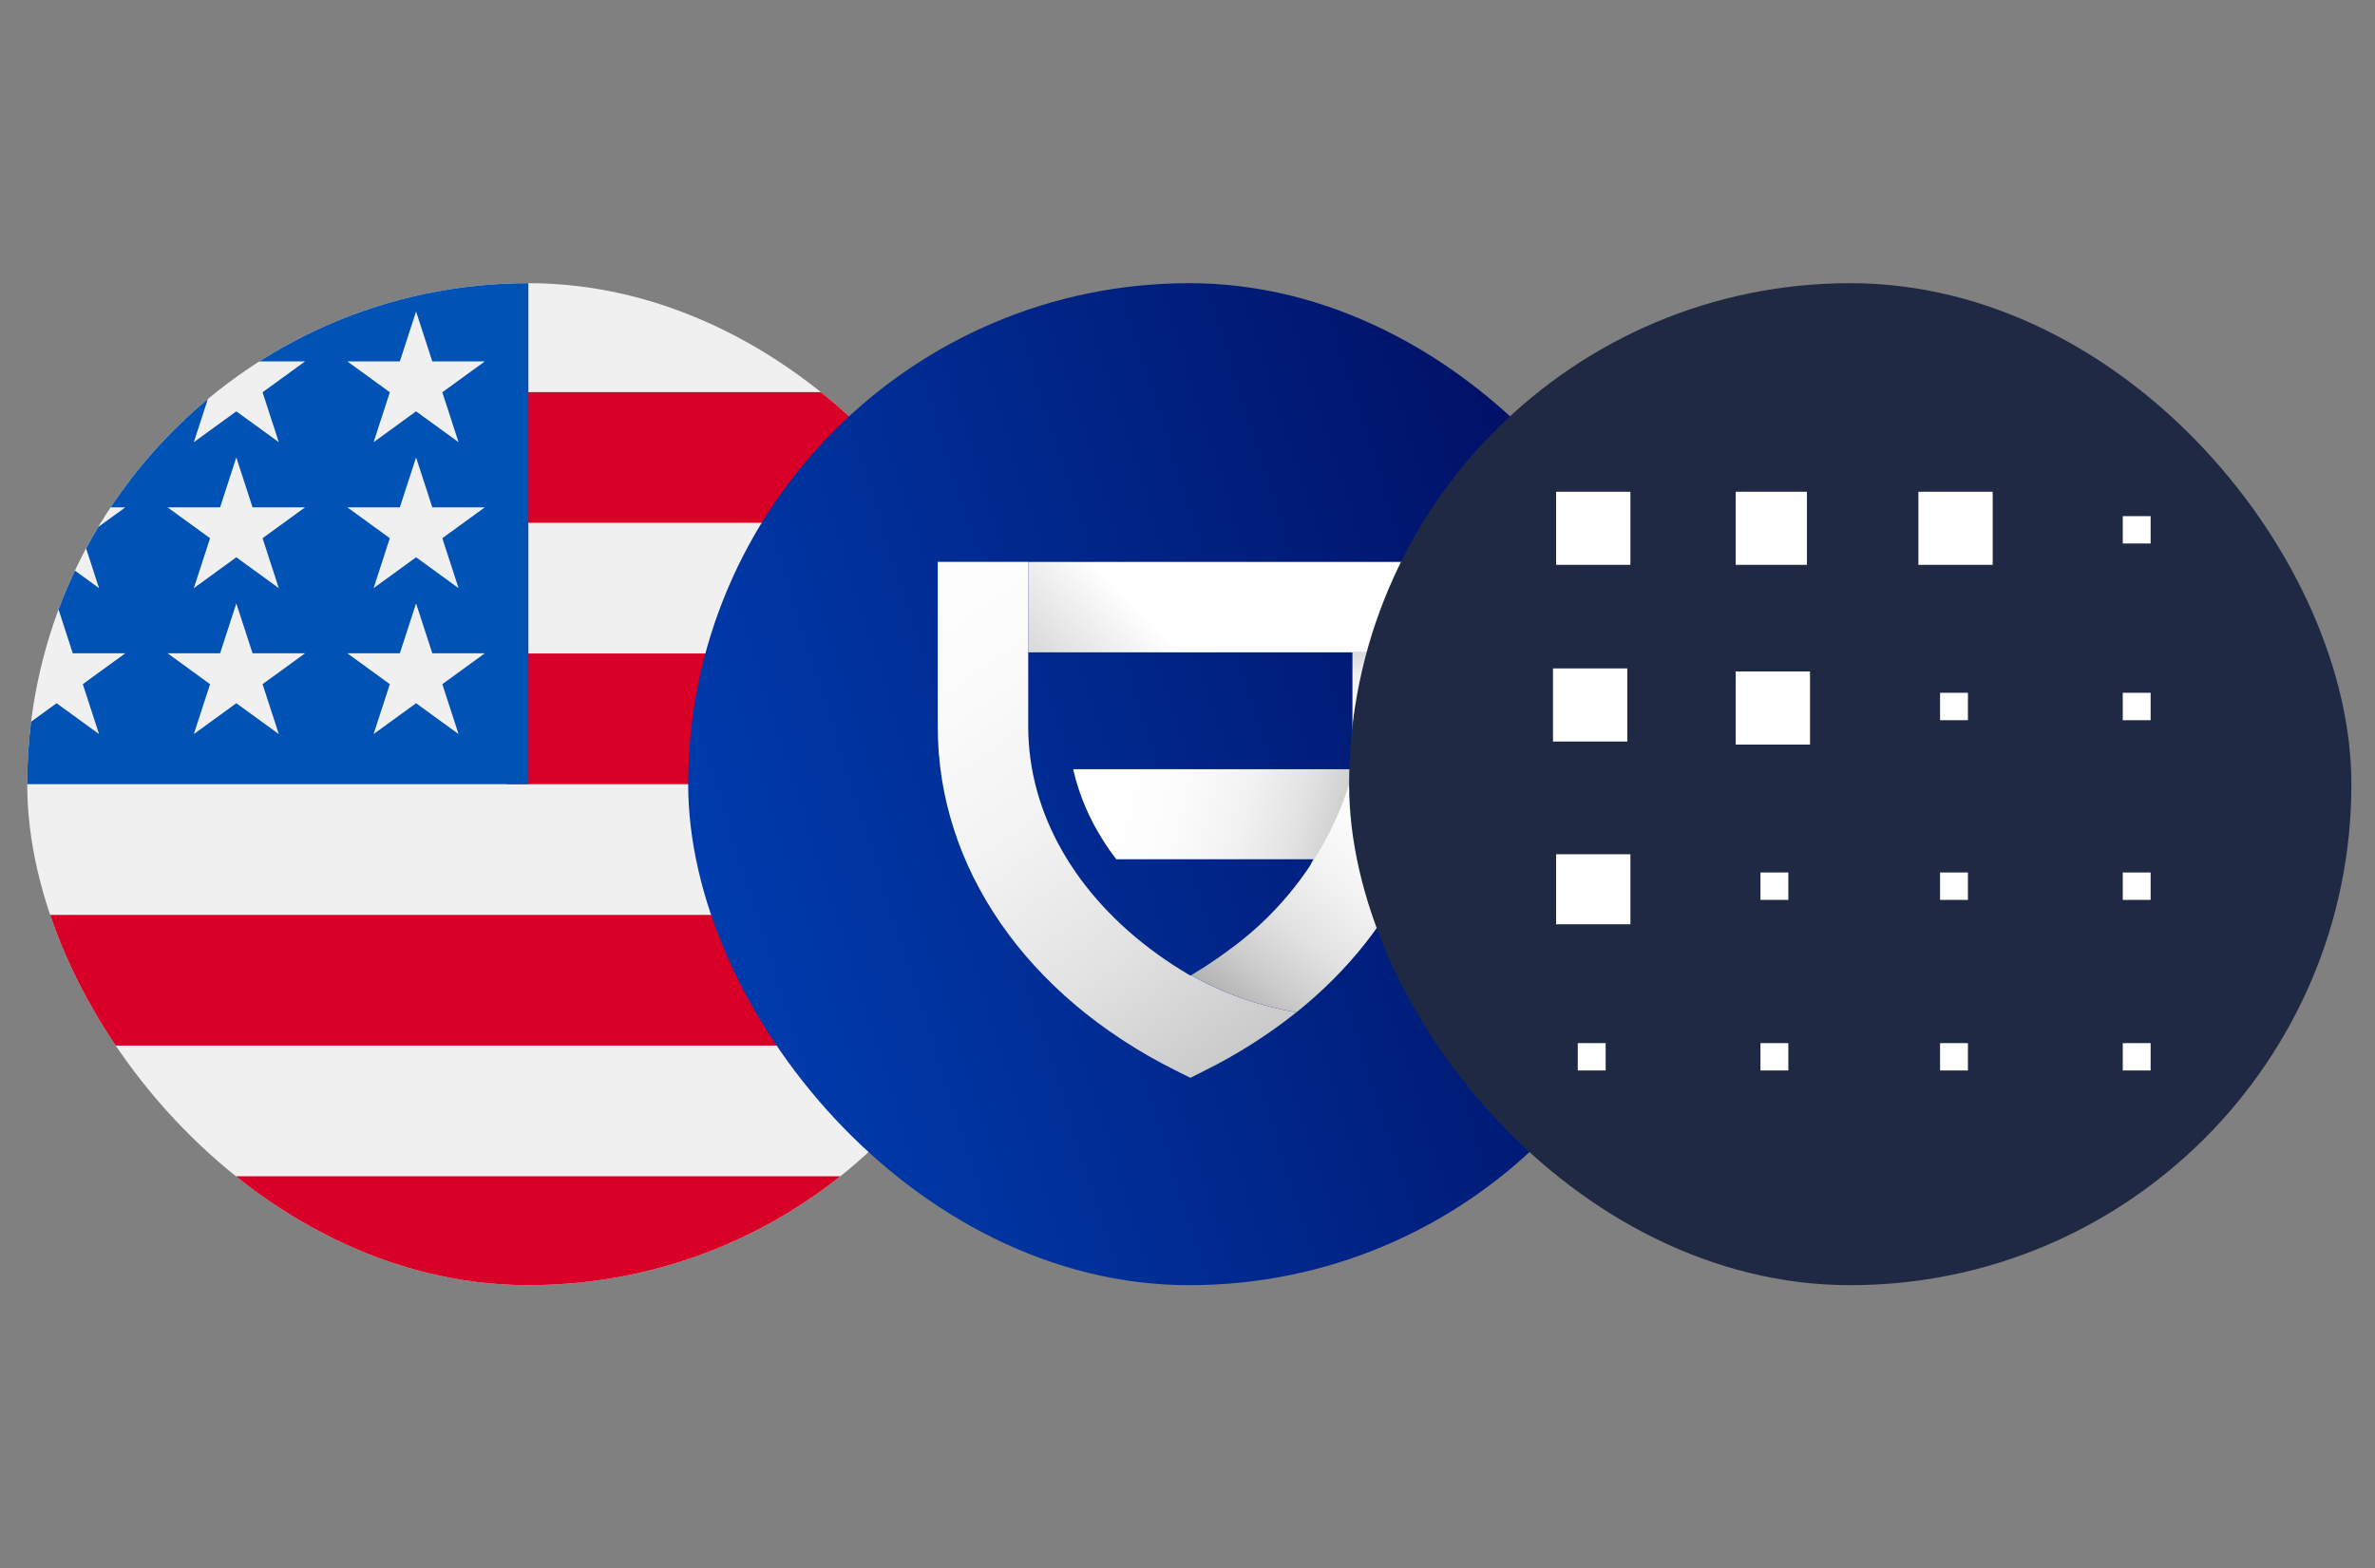 <svg width="327" height="216" viewBox="0 0 327 216" fill="none" xmlns="http://www.w3.org/2000/svg">
<rect x="0" y="0" width="327" height="216" fill="#808080" stroke="none"/>
<g clip-path="url(#clip0_261_74511)">
<path d="M72.75 177C110.858 177 141.75 146.108 141.75 108C141.75 69.892 110.858 39 72.75 39C34.642 39 3.75 69.892 3.75 108C3.75 146.108 34.642 177 72.75 177Z" fill="#F0F0F0"/>
<path d="M69.754 108H141.754C141.754 101.772 140.924 95.739 139.377 90H69.754V108Z" fill="#D80027"/>
<path d="M69.754 72H131.626C127.403 65.108 122.002 59.015 115.705 54H69.754V72Z" fill="#D80027"/>
<path d="M72.752 177C88.991 177 103.917 171.387 115.704 162H29.801C41.587 171.387 56.513 177 72.752 177Z" fill="#D80027"/>
<path d="M13.879 144H131.625C135.016 138.467 137.645 132.419 139.375 126H6.129C7.858 132.419 10.488 138.467 13.879 144Z" fill="#D80027"/>
<path d="M35.712 49.775H42L36.151 54.025L38.385 60.9L32.537 56.651L26.688 60.9L28.618 54.96C23.468 59.25 18.955 64.276 15.235 69.875H17.25L13.527 72.58C12.947 73.548 12.391 74.531 11.857 75.528L13.635 81L10.319 78.59C9.494 80.337 8.74 82.123 8.062 83.947L10.021 89.975H17.25L11.401 94.225L13.635 101.1L7.787 96.851L4.283 99.396C3.933 102.215 3.75 105.086 3.75 108H72.75C72.75 69.893 72.75 65.4 72.75 39C59.119 39 46.413 42.954 35.712 49.775ZM38.385 101.1L32.537 96.851L26.688 101.1L28.922 94.225L23.073 89.975H30.303L32.537 83.1L34.771 89.975H42L36.151 94.225L38.385 101.1ZM36.151 74.124L38.385 81L32.537 76.751L26.688 81L28.922 74.124L23.073 69.875H30.303L32.537 63L34.771 69.875H42L36.151 74.124ZM63.135 101.1L57.287 96.851L51.438 101.1L53.672 94.225L47.824 89.975H55.053L57.287 83.1L59.521 89.975H66.75L60.901 94.225L63.135 101.1ZM60.901 74.124L63.135 81L57.287 76.751L51.438 81L53.672 74.124L47.824 69.875H55.053L57.287 63L59.521 69.875H66.75L60.901 74.124ZM60.901 54.025L63.135 60.9L57.287 56.651L51.438 60.9L53.672 54.025L47.824 49.775H55.053L57.287 42.9L59.521 49.775H66.75L60.901 54.025Z" fill="#0052B4"/>
</g>
<g clip-path="url(#clip1_261_74511)">
<path d="M163.75 177C201.858 177 232.75 146.108 232.75 108C232.75 69.892 201.858 39 163.75 39C125.642 39 94.75 69.892 94.75 108C94.75 146.108 125.642 177 163.75 177Z" fill="url(#paint0_linear_261_74511)"/>
<path d="M186.372 105.941C190.725 111.75 177.979 122.979 180.843 118.341H153.693C150.756 114.5 148.736 110.3 147.766 105.941H186.372Z" fill="url(#paint1_linear_261_74511)"/>
<path d="M178.503 139.412C174.644 142.488 170.473 145.15 166.058 147.353L163.898 148.44L161.726 147.357C141.299 137.106 129.113 119.451 129.113 100.102V77.385H141.571V100.102C141.569 101.551 141.667 102.999 141.864 104.434C143.433 116.189 151.367 127.033 163.852 134.334C163.863 134.346 163.877 134.355 163.891 134.362C163.904 134.355 163.911 134.348 163.925 134.342L163.977 134.308C168.49 136.832 173.403 138.558 178.503 139.412Z" fill="url(#paint2_linear_261_74511)"/>
<path d="M198.299 105.941C197.722 110.432 196.491 114.813 194.644 118.946C191.229 126.621 185.74 133.605 178.51 139.415C173.414 138.561 168.502 136.834 163.992 134.311C165.621 133.351 167.201 132.308 168.725 131.188C168.877 131.09 169.023 130.983 169.163 130.869C177.602 124.792 183.682 115.986 186.373 105.941H198.299Z" fill="url(#paint3_linear_261_74511)"/>
<path d="M198.682 77.389H141.57V89.841H198.682V77.389Z" fill="url(#paint4_linear_261_74511)"/>
<path d="M198.683 89.842V100.102C198.683 100.526 198.67 100.952 198.657 101.377H186.191C186.204 100.951 186.21 100.526 186.21 100.102V89.842H198.683Z" fill="url(#paint5_linear_261_74511)"/>
</g>
<rect x="185.75" y="39" width="138" height="138" rx="69" fill="#202944"/>
<g clip-path="url(#clip2_261_74511)">
<rect x="210.949" y="65.43" width="90.073" height="86.989" fill="white"/>
<path d="M202.312 55.559V160.439H307.192V55.559H202.312ZM238.978 67.725H248.784V77.793H238.978V67.725ZM214.25 67.725H224.482V77.793H214.25V67.725ZM224.056 92.057V102.125H213.824V92.057H224.056ZM221.498 147.433H217.234V143.658H221.072V147.433H221.498ZM224.482 127.297H214.25V117.648H224.482V127.297ZM246.226 147.433H242.389V143.658H246.226V147.433ZM246.226 123.94H242.389V120.165H246.226V123.94ZM249.21 102.545H238.978V92.476H249.21V102.545ZM270.953 147.433H267.116V143.658H270.953V147.433ZM270.953 123.94H267.116V120.165H270.953V123.94ZM270.953 99.189H267.116V95.413H270.953V99.189ZM274.364 77.793H264.132V67.725H274.364V77.793ZM296.108 147.433H292.271V143.658H296.108V147.433ZM296.108 123.94H292.271V120.165H296.108V123.94ZM296.108 99.189H292.271V95.413H296.108V99.189ZM296.108 74.856H292.271V71.081H296.108V74.856Z" fill="#202944"/>
</g>
<defs>
<linearGradient id="paint0_linear_261_74511" x1="232.75" y1="39" x2="67.618" y2="91.249" gradientUnits="userSpaceOnUse">
<stop stop-color="#000756"/>
<stop offset="1" stop-color="#0042B8"/>
</linearGradient>
<linearGradient id="paint1_linear_261_74511" x1="198.955" y1="119.936" x2="151.45" y2="107.133" gradientUnits="userSpaceOnUse">
<stop offset="0.14" stop-color="#ADADAD"/>
<stop offset="0.29" stop-color="#CBCBCB"/>
<stop offset="0.43" stop-color="#E2E2E2"/>
<stop offset="0.59" stop-color="#F2F2F2"/>
<stop offset="0.77" stop-color="#FCFCFC"/>
<stop offset="1" stop-color="white"/>
</linearGradient>
<linearGradient id="paint2_linear_261_74511" x1="181.415" y1="160.502" x2="114.265" y2="66.845" gradientUnits="userSpaceOnUse">
<stop stop-color="#ADADAD"/>
<stop offset="0.17" stop-color="#CBCBCB"/>
<stop offset="0.34" stop-color="#E2E2E2"/>
<stop offset="0.52" stop-color="#F2F2F2"/>
<stop offset="0.73" stop-color="#FCFCFC"/>
<stop offset="1" stop-color="white"/>
</linearGradient>
<linearGradient id="paint3_linear_261_74511" x1="164.766" y1="146.328" x2="196.66" y2="105.898" gradientUnits="userSpaceOnUse">
<stop offset="0.15" stop-color="#ADADAD"/>
<stop offset="0.29" stop-color="#CBCBCB"/>
<stop offset="0.44" stop-color="#E2E2E2"/>
<stop offset="0.6" stop-color="#F2F2F2"/>
<stop offset="0.77" stop-color="#FCFCFC"/>
<stop offset="1" stop-color="white"/>
</linearGradient>
<linearGradient id="paint4_linear_261_74511" x1="136.08" y1="115.959" x2="163.035" y2="90.354" gradientUnits="userSpaceOnUse">
<stop offset="0.14" stop-color="#ADADAD"/>
<stop offset="0.43" stop-color="#C9C9C9"/>
<stop offset="1" stop-color="white"/>
</linearGradient>
<linearGradient id="paint5_linear_261_74511" x1="192.437" y1="83.306" x2="192.437" y2="101.377" gradientUnits="userSpaceOnUse">
<stop offset="0.09" stop-color="#ADADAD"/>
<stop offset="0.24" stop-color="#CBCBCB"/>
<stop offset="0.425" stop-color="#E2E2E2"/>
<stop offset="0.537" stop-color="#F2F2F2"/>
<stop offset="1" stop-color="white"/>
</linearGradient>
<clipPath id="clip0_261_74511">
<rect x="3.75" y="39" width="138" height="138" rx="69" fill="white"/>
</clipPath>
<clipPath id="clip1_261_74511">
<rect x="94.75" y="39" width="138" height="138" rx="69" fill="white"/>
</clipPath>
<clipPath id="clip2_261_74511">
<rect x="202.312" y="55.559" width="104.88" height="104.88" rx="22.08" fill="white"/>
</clipPath>
</defs>
</svg>
